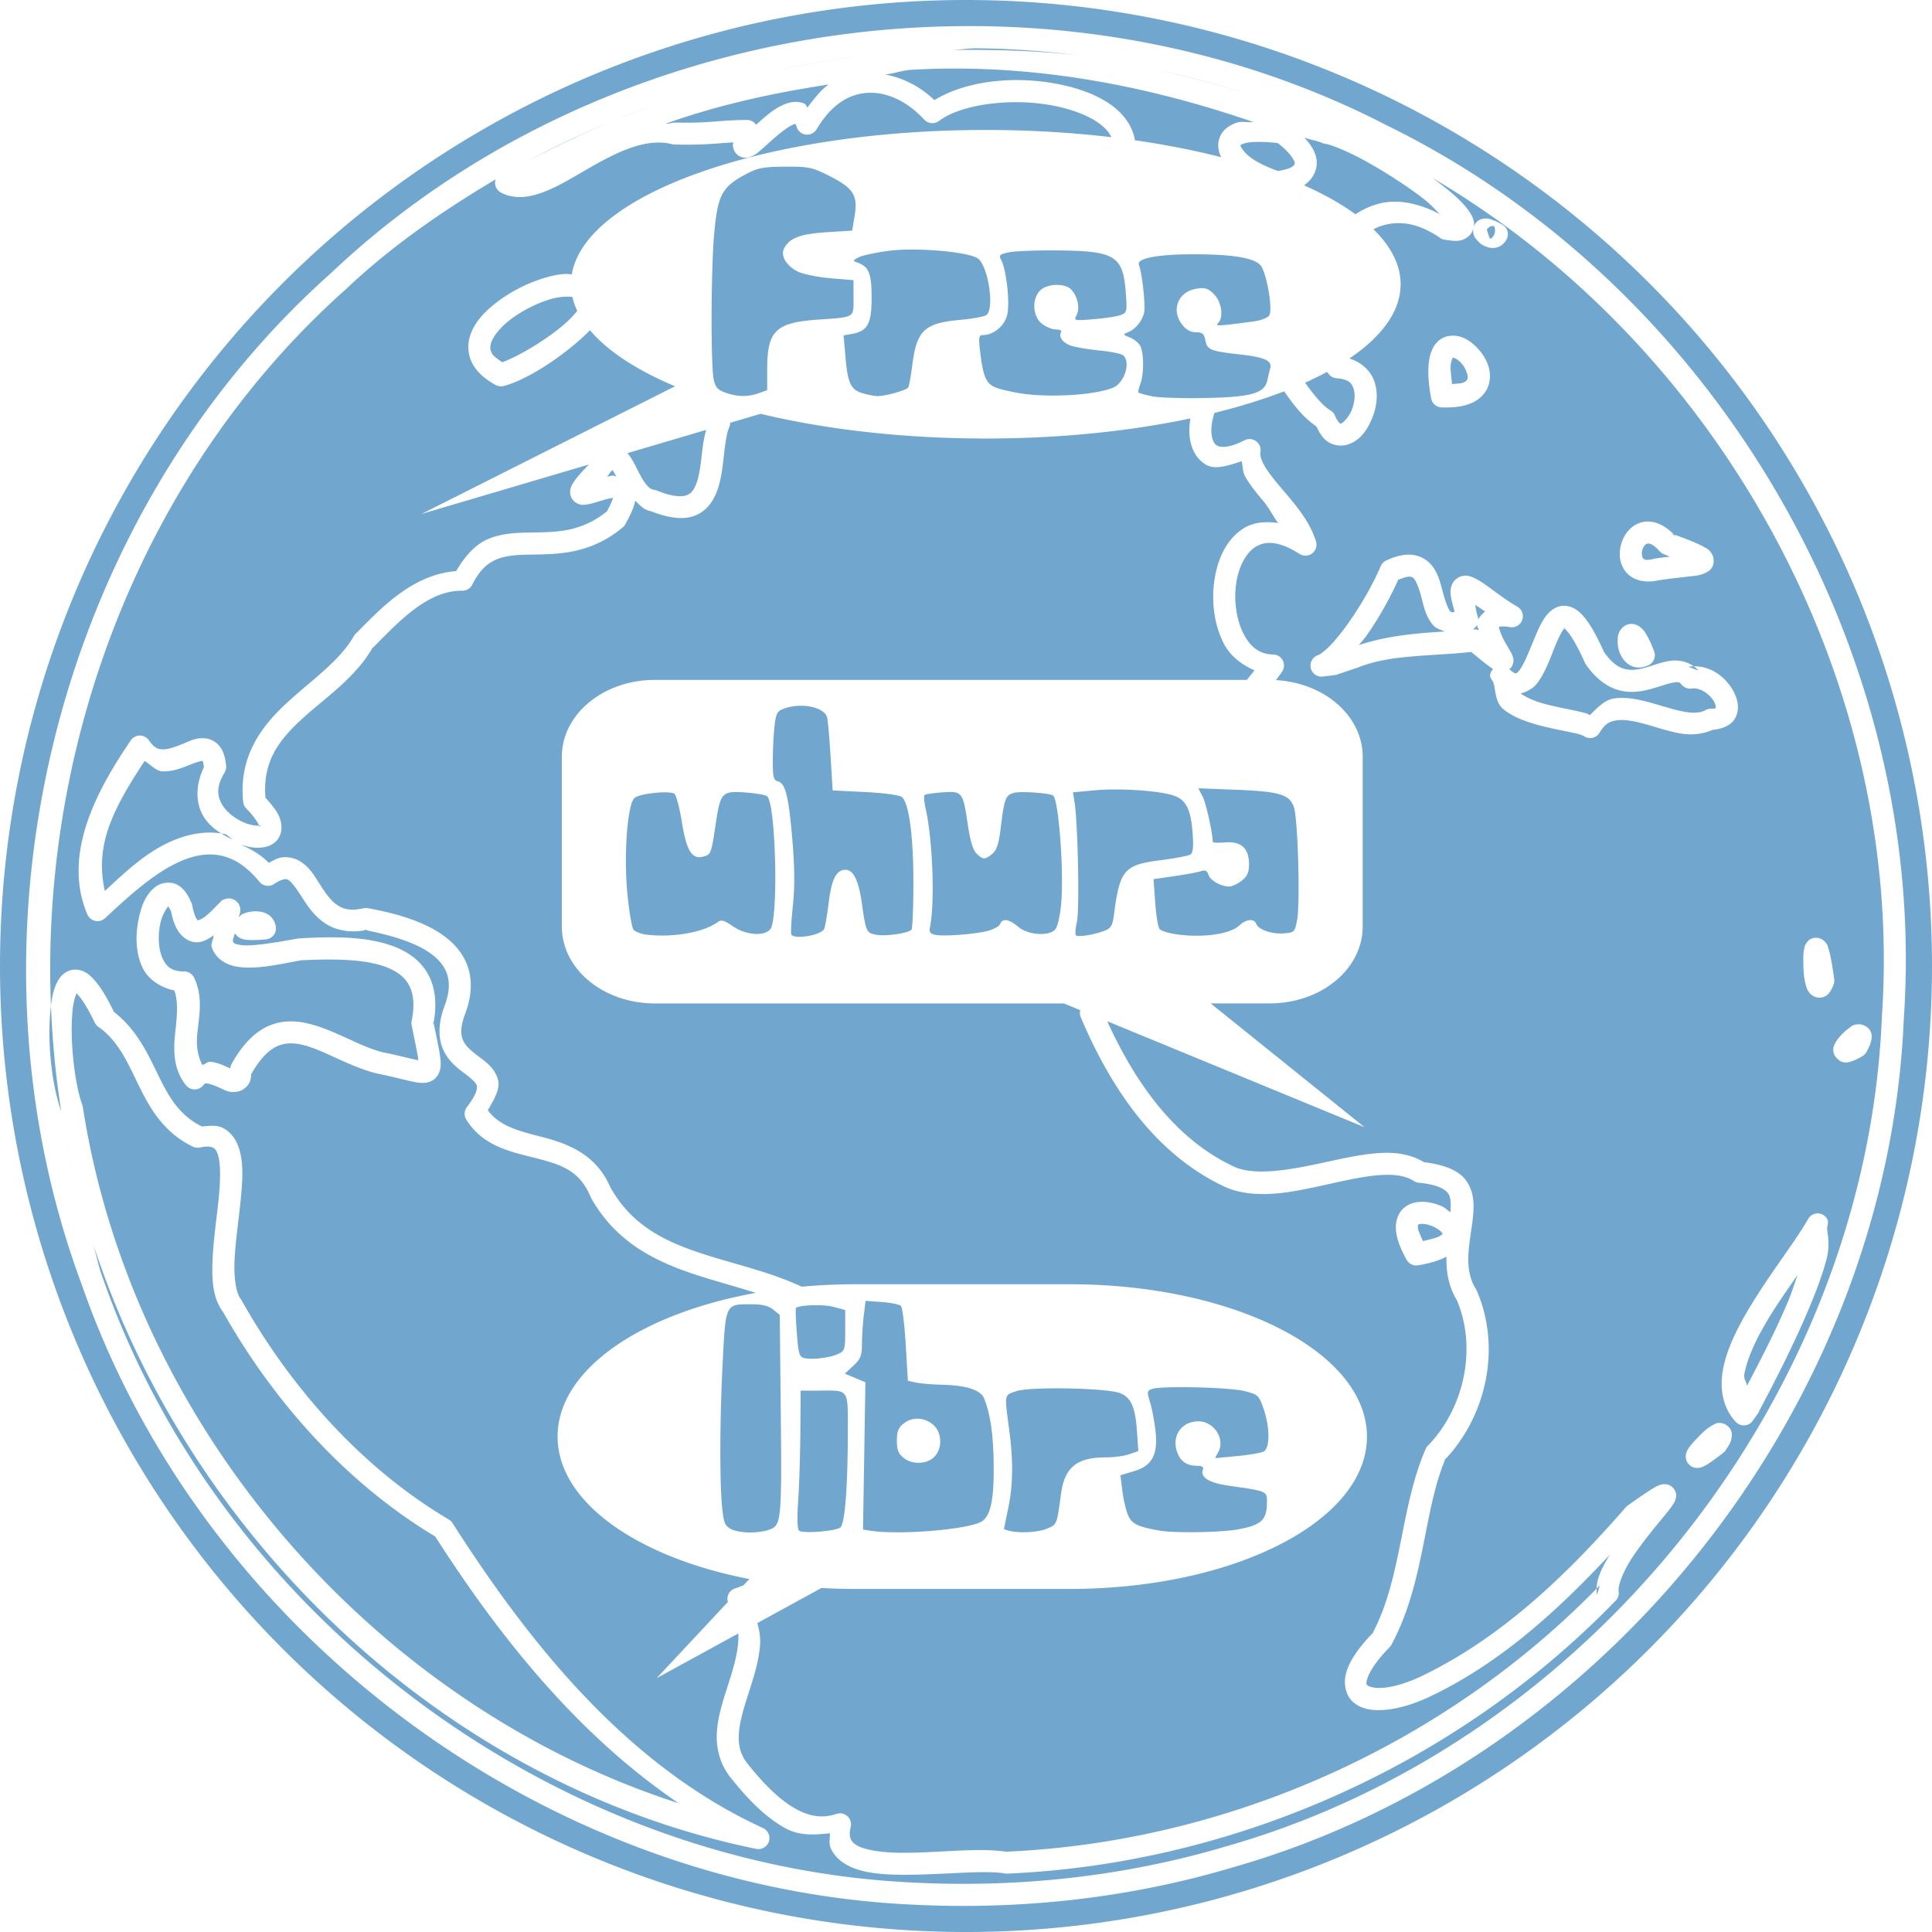 <?xml version="1.0" encoding="UTF-8"?>
<svg version="1.1" viewBox="0 0 256 256" xmlns="http://www.w3.org/2000/svg" xmlns:cc="http://creativecommons.org/ns#" xmlns:dc="http://purl.org/dc/elements/1.1/" xmlns:rdf="http://www.w3.org/1999/02/22-rdf-syntax-ns#">
<path d="m128 0a128 128 0 0 0 -128 128 128 128 0 0 0 128 128 128 128 0 0 0 128 -128 128 128 0 0 0 -128 -128zm1.499 3.457-2e-3 0.002c18.76 0.161 37.472 4.469 54.285 13.164l0.015 0.008c43.586 21.354 71.812 69.783 68.469 118.3-2.12 51.473-39.7 98.623-89.176 112.58l-0.015 8e-3c-13.693 4.047-28.051 5.584-42.276 4.848-48.753-2.268-93.901-36-109.96-82.13-17.142-46.027-3.736-101.31 33.009-134.04l0.008-0.008 0.023-0.023c22.959-21.709 54.358-32.97 85.621-32.703zm-0.03 2.946c-1.183-0.011-2.357 0.206-3.54 0.23 5.828-0.088 11.657 0.065 17.437 0.749-4.61-0.581-9.248-0.941-13.897-0.979zm-14.796 0.962c-4.881 0.528-9.685 1.465-14.465 2.579 4.785-1.108 9.581-2.038 14.465-2.579zm11.81 1.718c-1.924 0.001-3.85 0.057-5.777 0.171v0.002c-1.159 0.068-2.262 0.508-3.419 0.61 2.366 0.458 4.601 1.558 6.522 3.398 4.053-2.468 9.948-3.156 15.349-2.307 2.924 0.46 5.647 1.33 7.75 2.723 1.779 1.179 3.148 2.874 3.478 4.907 4.065 0.583 7.898 1.339 11.43 2.246-0.19-0.388-0.327-0.8-0.378-1.25-0.083-0.722 0.129-1.536 0.61-2.132 0.48-0.596 1.145-0.974 1.897-1.222 0.518-0.171 1.488 0.008 2.126-0.057-12.764-4.411-26.122-7.097-39.588-7.088zm26.717 0.142c4.551 0.973 9.037 2.203 13.441 3.696-4.403-1.502-8.879-2.749-13.441-3.696zm13.441 3.696c2.013 0.687 4.012 1.422 5.994 2.216-1.978-0.799-3.978-1.532-5.994-2.216zm-56.829-1.727c-7.377 1.128-14.576 2.683-21.597 5.194 0.535 0.05 1.021-0.246 1.564-0.108l-0.323-0.044c4.717 0.116 5.507-0.305 9.509-0.344a1.46 1.46 0 0 1 1.222 0.639c0.092-0.083 0.156-0.138 0.251-0.223 1.062-0.947 2.243-2.014 3.677-2.55 0.717-0.268 1.628-0.406 2.501-0.008 0.191 0.088 0.218 0.356 0.38 0.483 0.893-1.142 1.77-2.328 2.816-3.039zm5.334 1.098c-2.459 0.082-4.89 1.397-6.938 4.832a1.46 1.46 0 0 1 -2.651 -0.316c-0.073-0.234-0.129-0.341-0.16-0.39-0.04 0.004-0.12 0.019-0.264 0.074-0.598 0.223-1.745 1.092-2.752 1.99-0.503 0.449-0.985 0.896-1.435 1.285-0.45 0.388-0.779 0.714-1.423 0.977-0.322 0.131-0.95 0.322-1.623-0.101-0.673-0.423-0.78-1.098-0.791-1.478-0.003-0.099 0.061-0.201 0.065-0.294-2.393 0.123-3.819 0.378-7.791 0.279a1.46 1.46 0 0 1 -0.325 -0.042c-3.523-0.894-7.464 1.115-11.318 3.346-1.927 1.116-3.797 2.252-5.659 2.974-1.862 0.722-3.893 1.051-5.71 0.085a1.46 1.46 0 0 1 -0.697 -1.752c-7.046 4.196-13.816 8.86-19.822 14.543a1.46 1.46 0 0 1 -0.03 0.03c-26.609 23.689-40.485 59.64-39.071 94.961 0.019-0.149 0.03-0.312 0.049-0.456 0.16-1.055 0.384-1.974 0.819-2.78 0.218-0.403 0.495-0.792 0.92-1.106 0.425-0.314 1.034-0.511 1.608-0.467 1.148 0.088 1.914 0.805 2.666 1.739 0.726 0.902 1.47 2.178 2.29 3.863 2.998 2.322 4.457 5.487 5.819 8.289 1.426 2.934 2.801 5.396 5.838 6.889 0.987-0.099 1.979-0.21 2.773 0.194 1.05 0.534 1.728 1.52 2.083 2.548 0.709 2.057 0.527 4.514 0.259 7.16-0.268 2.646-0.693 5.458-0.796 7.852-0.103 2.394 0.217 4.303 0.819 5.099a1.46 1.46 0 0 1 0.106 0.166c6.558 11.666 16.013 22.29 27.481 29.067a1.46 1.46 0 0 1 0.481 0.473c10.53 16.476 23.388 32.261 41.134 40.401a1.46 1.46 0 0 1 -0.906 2.757c-40.958-8.37-75.102-40.783-87.932-80.399 0.498 1.539 0.754 3.142 1.321 4.662a1.46 1.46 0 0 1 0.015 0.03c15.645 44.94 59.848 77.961 107.34 80.169a1.46 1.46 0 0 1 8e-3 0c13.923 0.721 27.959-0.783 41.319-4.734a1.46 1.46 0 0 1 0.015 -8e-3c48.212-13.588 85.033-59.784 87.078-109.93a1.46 1.46 0 0 1 0 -0.044c3.061-44.426-21.368-88.695-59.564-111.16 2.24 1.652 4.054 3.132 5 4.625 0.239 0.377 0.454 0.772 0.517 1.328 0.019 0.17-1e-3 0.363-0.04 0.561 0.064-0.214 0.171-0.431 0.336-0.61 0.344-0.372 0.764-0.484 1.041-0.511 0.555-0.054 0.832 0.075 1.186 0.209 0.355 0.134 0.747 0.324 1.222 0.589a1.46 1.46 0 0 1 0.618 1.874c-0.204 0.459-0.649 0.912-1.157 1.098-0.508 0.187-0.975 0.137-1.328 0.038-0.706-0.198-1.124-0.536-1.501-0.984-0.189-0.224-0.424-0.426-0.488-1.077-0.015-0.151 8.7e-4 -0.348 0.053-0.553-0.098 0.427-0.311 0.867-0.644 1.142-1.014 0.837-1.949 0.646-3.183 0.46a1.46 1.46 0 0 1 -0.61 -0.238c-2.839-1.949-5.264-2.263-7.362-1.708-0.506 0.134-0.996 0.327-1.469 0.566 2.321 2.262 3.603 4.715 3.603 7.28 0 3.569-2.464 6.923-6.788 9.844 1.63 0.516 2.802 1.639 3.282 2.965 0.615 1.701 0.336 3.502-0.3 5.028-0.636 1.526-1.596 2.905-3.212 3.411-0.808 0.253-1.832 0.152-2.615-0.365-0.68-0.449-1.126-1.2-1.53-2.041-1.274-0.862-2.346-2.027-3.325-3.339-0.327-0.438-0.634-0.87-0.948-1.307-2.784 1.072-5.876 2.032-9.23 2.858-0.265 0.814-0.421 1.638-0.414 2.341 0.011 1.139 0.339 1.757 0.775 1.997 0.437 0.24 1.522 0.364 3.626-0.711a1.46 1.46 0 0 1 2.106 1.53c-0.071 0.446 0.066 1.029 0.525 1.832 0.458 0.803 1.205 1.747 2.06 2.765 1.71 2.037 3.87 4.351 4.777 7.269a1.46 1.46 0 0 1 -2.176 1.665c-2.886-1.834-4.613-1.7-5.861-0.918-1.248 0.782-2.214 2.604-2.537 4.819-0.323 2.215 0.011 4.721 0.899 6.528 0.888 1.807 2.109 2.861 3.993 2.894a1.46 1.46 0 0 1 1.178 2.292c-0.259 0.373-0.528 0.74-0.798 1.106 6.434 0.361 11.487 4.748 11.487 10.157v22.487c0 5.647-5.503 10.191-12.339 10.191h-7.806l20.398 16.409-34.099-14.045c3.582 7.872 8.855 15.682 17.082 19.398 3.033 1.124 7.638 0.197 12.246-0.811 2.311-0.506 4.616-0.997 6.801-1.127 2.093-0.125 4.108 0.166 5.84 1.212 2.605 0.33 4.567 1.032 5.589 2.45 1.096 1.519 1.066 3.314 0.882 4.979-0.369 3.329-1.341 6.606 0.431 9.429a1.46 1.46 0 0 1 0.108 0.201c3.272 7.621 1.211 16.588-4.188 22.308-2.91 6.868-2.701 16.349-7.132 24.571a1.46 1.46 0 0 1 -0.243 0.331c-1.708 1.739-2.605 3.155-2.902 4.021-0.297 0.866-0.177 0.904 8e-3 1.057 0.184 0.153 0.938 0.417 2.168 0.294 1.226-0.122 2.85-0.572 4.654-1.393 4e-3 0 4e-3 -8e-3 8e-3 -8e-3 4e-3 -1e-3 4e-3 1e-3 8e-3 0 10.832-5.114 19.547-13.578 27.357-22.517a1.46 1.46 0 0 1 0.253 -0.23c1.42-1.012 2.42-1.694 3.132-2.134 0.355-0.22 0.623-0.38 0.926-0.509 0.151-0.065 0.302-0.129 0.589-0.166 0.287-0.038 0.99-0.026 1.452 0.589 0.461 0.615 0.306 1.144 0.234 1.385-0.068 0.241-0.144 0.375-0.215 0.504-0.147 0.257-0.302 0.47-0.496 0.726-0.387 0.512-0.913 1.138-1.509 1.866-1.192 1.456-2.68 3.307-3.778 5.057-1.098 1.75-1.643 3.438-1.543 4.031a1.46 1.46 0 0 1 -0.388 1.256c-21.034 21.706-50.449 34.87-80.629 36.176a1.46 1.46 0 0 1 -0.353 -0.03c-2.753-0.482-8.875 0.257-13.998 0.173-2.568-0.042-4.929-0.256-6.809-1.25-0.94-0.497-1.779-1.256-2.233-2.284-0.255-0.578-0.097-1.293-0.101-1.961-1.989 0.224-4.005 0.364-5.868-0.646-2.423-1.314-4.697-3.508-7.01-6.385-1.666-1.916-2.216-4.152-2.104-6.261 0.113-2.119 0.778-4.152 1.414-6.134 0.635-1.983 1.245-3.919 1.401-5.718 0.039-0.453 0.053-0.895 0.034-1.33l-10.826 5.929 9.441-10.098a1.46 1.46 0 0 1 0.979 -1.811c0.384-0.116 0.739-0.257 1.091-0.401l0.772-0.827c-14.878-2.881-25.407-10.224-25.407-18.878 0-8.819 10.934-16.278 26.262-19.039-2.509-0.799-5.103-1.489-7.666-2.313-5.45-1.752-10.82-4.294-14.171-10.292a1.46 1.46 0 0 1 -0.072 -0.158c-1.449-3.483-3.961-4.248-7.147-5.07-3.186-0.822-7.082-1.513-9.308-5.142a1.46 1.46 0 0 1 0.086 -1.653c1.34-1.737 1.393-2.513 1.307-2.843-0.086-0.33-0.563-0.811-1.473-1.501-0.91-0.69-2.146-1.564-2.894-3.082-0.746-1.515-0.816-3.544 0.116-6.018 0.698-1.886 0.661-3.231 0.264-4.31-0.396-1.079-1.208-1.976-2.362-2.757-2.245-1.519-5.691-2.39-8.365-2.923-2.25 0.421-4.136-0.04-5.496-0.984-1.433-0.995-2.299-2.361-3.018-3.483-0.719-1.122-1.347-1.959-1.716-2.176-0.184-0.109-0.27-0.145-0.532-0.108-0.262 0.038-0.727 0.193-1.38 0.631a1.46 1.46 0 0 1 -1.938 -0.287c-1.796-2.184-3.522-3.164-5.215-3.497-1.692-0.333-3.444-8e-3 -5.251 0.775-3.612 1.566-7.236 4.992-10.005 7.548a1.46 1.46 0 0 1 -2.326 -0.496c-1.768-4.092-1.339-8.4 0.015-12.346 1.354-3.947 3.617-7.613 5.724-10.722a1.46 1.46 0 0 1 2.413 -0.008c0.728 1.057 1.205 1.181 1.866 1.192 0.661 0.011 1.572-0.3 2.537-0.69s1.94-0.98 3.339-0.724c0.699 0.128 1.428 0.637 1.824 1.292 0.397 0.655 0.571 1.397 0.661 2.305a1.46 1.46 0 0 1 -0.209 0.899c-1.155 1.901-0.965 3.127-0.316 4.244 0.649 1.117 1.998 2.063 3.232 2.499 0.617 0.218 1.199 0.303 1.558 0.289 0.057-2e-3 0.057-0.011 0.097-0.015-0.015-0.034-0.004-0.015-0.026-0.062-0.179-0.424-0.692-1.205-1.667-2.206a1.46 1.46 0 0 1 -0.41 -0.868c-0.61-5.932 2.347-9.941 5.703-13.044 3.356-3.103 7.088-5.622 8.95-8.912a1.46 1.46 0 0 1 0.243 -0.316c2.964-2.929 7.293-7.861 13.323-8.31 1.173-2.009 2.556-3.523 4.16-4.217 1.787-0.773 3.623-0.856 5.408-0.889 3.503-0.066 6.809 0.073 10.414-2.809 0.441-0.816 0.701-1.42 0.804-1.788-0.331 0.05-0.728 0.129-1.178 0.259-0.536 0.154-1.087 0.336-1.608 0.473-0.26 0.069-0.511 0.125-0.798 0.158-0.287 0.034-0.624 0.118-1.207-0.179-0.291-0.149-0.625-0.47-0.775-0.848-0.15-0.378-0.128-0.722-0.08-0.969 0.097-0.493 0.279-0.756 0.483-1.057 0.407-0.599 1.012-1.275 1.972-2.26l-22.184 6.553 33.596-16.919c-5.163-2.169-8.975-4.703-11.273-7.423-0.386 0.392-0.795 0.784-1.237 1.18-3.116 2.792-7.345 5.471-10.191 6.206a1.46 1.46 0 0 1 -1.062 -0.129c-1.322-0.721-2.31-1.56-2.93-2.565-0.621-1.006-0.814-2.178-0.633-3.238 0.363-2.121 1.907-3.787 3.727-5.178 1.819-1.392 3.999-2.493 6.056-3.132 1.009-0.313 1.987-0.554 2.919-0.595 0.319-0.015 0.631 0.008 0.939 0.046 1.814-10.68 25.67-19.132 54.849-19.132 5.806 0 11.397 0.338 16.651 0.958-0.336-0.741-0.98-1.41-1.963-2.062-1.582-1.049-3.966-1.856-6.592-2.269-5.253-0.826-11.476 0.044-14.287 2.176a1.46 1.46 0 0 1 -1.954 -0.173c-2.206-2.391-4.859-3.638-7.318-3.555zm-80.826 97.097c0.103 0.267 0.039 0.194 0.146 0.051 0.101-0.135 0.065-0.081-0.146-0.051zm14.133 13.863c0.122-0.023 0.241-0.038 0.365-0.065l-0.604 0.015c0.075 0.015 0.163 0.038 0.239 0.051zm143.05 70.107c0.03-0.066 0.051-0.136 0.08-0.201l-0.294 0.439c0.074-0.076 0.142-0.16 0.215-0.238zm-184.75-60.062c-0.534 4.162-0.003 10.13 1.361 13.967 0.019 0.046 0.03 0.102 0.046 0.148l-0.057-0.207c-3.402e-4 -2e-3 3.401e-4 -4e-3 0-8e-3 -0.724-4.603-1.163-9.247-1.349-13.901zm1.361 13.967c0.678 4.339 1.623 8.626 2.805 12.84-1.183-4.227-2.121-8.505-2.805-12.84zm97.287-130.84c0.043-0.008 0.04-0.002 2e-3 -0.019-0.038-0.019-0.034-0.03-2e-3 0.019zm-18.95-2.417c-1.793 0.642-3.559 1.339-5.313 2.062 1.759-0.715 3.528-1.408 5.313-2.062zm-5.313 2.062c-3.819 1.553-7.571 3.264-11.185 5.285 3.64-1.965 7.372-3.713 11.185-5.285zm91.694 2.153c1.038 1.135 1.766 2.335 1.63 3.692-0.107 1.069-0.773 2.038-1.674 2.641 2.641 1.173 4.926 2.46 6.813 3.835 0.949-0.621 1.986-1.102 3.107-1.399 2.458-0.65 5.263-0.078 8.088 1.387-0.802-0.79-1.391-1.486-2.78-2.508-2.155-1.587-4.756-3.249-7.096-4.538-2.34-1.288-4.563-2.177-5.3-2.271a1.46 1.46 0 0 1 -0.41 -0.114c-0.76-0.338-1.611-0.406-2.377-0.726zm-6.281 0.585c-0.758 0.011-1.341 0.082-1.691 0.197-0.363 0.12-0.484 0.237-0.509 0.266 0.019 0.117 0.352 0.812 1.264 1.522 0.851 0.663 2.186 1.329 3.742 1.868 0.812-0.132 1.497-0.328 1.803-0.532 0.357-0.237 0.388-0.341 0.403-0.502 0.03-0.296-0.665-1.459-2.263-2.672-1.056-0.116-1.99-0.161-2.748-0.148zm-62.458 3.276c-2.783 0.011-3.643 0.158-5.019 0.872-3.416 1.772-3.968 2.776-4.445 8.075-0.423 4.705-0.461 17.439-0.057 19.271 0.228 1.036 0.539 1.378 1.564 1.731 1.634 0.563 2.901 0.586 4.359 0.078l1.161-0.405v-2.744c0-5.127 1.095-6.207 6.695-6.606 5.015-0.357 4.745-0.194 4.745-2.896v-2.337l-3.044-0.252c-1.675-0.139-3.624-0.537-4.333-0.884-1.534-0.75-2.334-2.12-1.811-3.098 0.727-1.359 2.154-1.898 5.621-2.117l3.383-0.213 0.321-1.889c0.467-2.754-0.122-3.719-3.24-5.306-2.363-1.203-2.778-1.292-5.901-1.281zm93.693 7.864c-0.072 6.8e-4 -0.163 0.015-0.276 0.055-0.246 0.09-0.457 0.342-0.503 0.445l0.395 1.186c0.125-0.062 0.219-0.038 0.344-0.173 0.299-0.323 0.378-0.793 0.351-1.041-0.045-0.44-0.129-0.436-0.159-0.452-0.038-0.008-0.083-0.019-0.155-0.019zm-76.917 3.122c-1.172 2.64e-4 -2.277 0.055-3.175 0.175-1.707 0.228-3.474 0.614-3.928 0.857-0.805 0.431-0.806 0.449-0.088 0.715 1.462 0.541 1.808 1.422 1.813 4.61 8e-3 3.452-0.509 4.423-2.548 4.806l-1.159 0.217 0.247 2.873c0.297 3.461 0.711 4.331 2.275 4.783 0.655 0.189 1.492 0.36 1.859 0.378 1.014 0.051 3.929-0.75 4.173-1.146 0.119-0.192 0.361-1.5 0.538-2.906 0.587-4.677 1.586-5.616 6.431-6.054 1.624-0.147 3.159-0.439 3.413-0.646 1.095-0.896 0.195-6.603-1.184-7.506-1.019-0.668-5.149-1.156-8.665-1.155zm19.167 0.112c-2.74-0.023-5.605 0.093-6.368 0.255-1.199 0.254-1.339 0.385-1.026 0.971 0.745 1.393 1.223 5.981 0.777 7.47-0.422 1.408-1.827 2.52-3.185 2.52-0.531 0-0.581 0.288-0.367 2.121 0.416 3.564 0.819 4.423 2.313 4.916 0.729 0.241 2.173 0.561 3.208 0.713 3.869 0.567 9.687 0.199 12.075-0.766 1.546-0.625 2.422-3.443 1.34-4.31-0.254-0.203-1.625-0.483-3.046-0.621-1.421-0.138-3.108-0.415-3.749-0.616-1.16-0.363-1.792-1.198-1.395-1.839 0.114-0.184-0.196-0.336-0.688-0.336-0.492 0-1.331-0.343-1.866-0.764-1.24-0.976-1.364-3.273-0.236-4.401 0.948-0.948 3.339-1.002 4.158-0.093 0.828 0.919 1.141 2.48 0.671 3.358-0.392 0.732-0.333 0.745 2.275 0.534 1.472-0.119 3.072-0.362 3.555-0.542 0.834-0.308 0.871-0.451 0.701-2.826-0.361-5.053-1.361-5.68-9.146-5.743zm18.196 0.513c-4.86 0-7.651 0.532-7.32 1.395 0.433 1.129 0.901 5.479 0.684 6.364-0.276 1.124-1.17 2.199-2.149 2.581-0.689 0.268-0.672 0.313 0.255 0.676 0.546 0.214 1.168 0.719 1.383 1.121 0.499 0.932 0.507 3.752 0.015 5.049-0.209 0.549-0.315 1.063-0.236 1.142 0.079 0.079 0.873 0.297 1.764 0.485 0.891 0.187 4.027 0.292 6.97 0.234 6.2-0.122 7.94-0.608 8.323-2.324 0.128-0.572 0.305-1.306 0.391-1.632 0.263-0.984-0.731-1.442-3.92-1.805-4.051-0.462-4.418-0.609-4.671-1.874-0.176-0.883-0.403-1.077-1.25-1.077-0.678 0-1.298-0.336-1.8-0.973-1.549-1.97-0.594-4.406 1.883-4.802 1.13-0.181 1.516-0.06 2.307 0.732 1.015 1.015 1.302 3.067 0.536 3.833-0.421 0.421-0.059 0.404 4.618-0.213 1.015-0.134 1.963-0.49 2.166-0.813 0.495-0.785-0.347-5.661-1.144-6.621-0.83-0.999-3.676-1.476-8.804-1.476zm-83.236 5.615c-0.588 0.019-1.371 0.116-2.22 0.38-1.697 0.527-3.647 1.509-5.15 2.659-1.503 1.149-2.472 2.48-2.622 3.36-0.076 0.44-0.034 0.769 0.237 1.207 0.191 0.309 0.764 0.704 1.3 1.085 1.853-0.637 5.848-2.9 8.454-5.235 0.604-0.541 1.098-1.083 1.496-1.568-0.291-0.61-0.507-1.226-0.648-1.847-0.176-0.03-0.439-0.054-0.848-0.04zm117.29 5.176c0.185-0.015 0.368-0.011 0.547 0.004 0.238 0.023 0.47 0.068 0.682 0.135 0.85 0.266 1.552 0.778 2.155 1.401 1.206 1.246 2.175 3.053 1.571 5.005-0.302 0.976-1.094 1.847-2.161 2.336-1.067 0.488-2.384 0.681-4.065 0.618a1.46 1.46 0 0 1 -1.38 -1.193c-0.365-1.978-0.457-3.507-0.31-4.747 0.147-1.24 0.54-2.279 1.372-2.953 0.468-0.379 1.032-0.563 1.587-0.604zm0.247 2.887c-8e-3 0.008-0.218 0.238-0.31 1.015-0.061 0.518 0.082 1.581 0.179 2.514 0.502-0.068 1.215-0.079 1.465-0.194 0.468-0.214 0.534-0.358 0.589-0.538 0.111-0.359-0.209-1.416-0.884-2.113-0.338-0.348-0.723-0.58-0.933-0.646-0.085-0.026-0.097-0.034-0.106-0.038zm-16.694 1.908c-0.916 0.492-1.884 0.97-2.909 1.429 0.169 0.235 0.342 0.482 0.511 0.709 1.026 1.374 2.082 2.526 2.822 2.946a1.46 1.46 0 0 1 0.625 0.703c0.288 0.686 0.577 0.972 0.682 1.041 0.104 0.07 0.026 0.048 0.129 0.015 0.209-0.065 0.977-0.747 1.393-1.746 0.416-0.999 0.515-2.184 0.251-2.915-0.265-0.731-0.665-1.221-2.233-1.336a1.46 1.46 0 0 1 -0.977 -0.481c-0.106-0.118-0.195-0.244-0.294-0.365zm-75.048 5.549-4.04 1.193a1.46 1.46 0 0 1 -0.127 0.597c-0.291 0.652-0.503 1.946-0.667 3.39-0.164 1.444-0.308 3.049-0.768 4.546-0.46 1.497-1.338 3.023-2.989 3.721-1.585 0.67-3.582 0.392-5.997-0.553-0.923-0.156-1.428-0.81-2.026-1.372-0.198 0.907-0.613 1.88-1.349 3.16a1.46 1.46 0 0 1 -0.338 0.395c-4.444 3.688-8.993 3.52-12.417 3.584-1.712 0.034-3.145 0.142-4.31 0.646-1.165 0.504-2.187 1.365-3.189 3.339a1.46 1.46 0 0 1 -1.323 0.798c-4.736-0.06-8.644 4.379-11.94 7.653-2.356 4.029-6.338 6.605-9.399 9.435-3.042 2.812-5.121 5.625-4.739 10.334 0.782 0.88 1.488 1.72 1.817 2.501 0.409 0.971 0.462 2.148-0.179 3.001-0.641 0.853-1.603 1.096-2.465 1.129-0.799 0.034-1.619-0.143-2.45-0.416 1.272 0.593 2.537 1.211 3.713 2.419 0.567-0.288 1.137-0.635 1.703-0.711 0.869-0.116 1.731 0.087 2.398 0.481 1.334 0.787 1.992 2.022 2.695 3.118 0.703 1.097 1.396 2.093 2.22 2.664 0.823 0.571 1.761 0.874 3.555 0.467a1.46 1.46 0 0 1 0.602 -8e-3c2.794 0.545 6.681 1.388 9.682 3.419 1.501 1.015 2.802 2.375 3.462 4.173 0.66 1.798 0.62 3.953-0.259 6.326a1.46 1.46 0 0 1 -0.008 8e-3c-0.754 1.995-0.597 2.983-0.237 3.713 0.36 0.73 1.113 1.338 2.039 2.041 0.926 0.702 2.127 1.52 2.535 3.096 0.305 1.177-0.536 2.582-1.357 4 1.555 2.113 4.055 2.734 7.183 3.54 3.291 0.849 7.138 2.222 9.046 6.651 2.885 5.148 7.3 7.246 12.508 8.92 4.087 1.314 8.604 2.294 12.863 4.268 2.287-0.21 4.64-0.325 7.048-0.325h28.436c21.831 0 39.405 9.004 39.405 20.187 0 11.183-17.574 20.185-39.405 20.185h-28.436c-1.504-4e-5 -2.984-0.046-4.443-0.129l-8.496 4.652c0.283 1.001 0.444 1.995 0.361 2.961-0.195 2.254-0.896 4.378-1.53 6.357-0.634 1.978-1.195 3.819-1.279 5.401-0.084 1.582 0.211 2.857 1.395 4.209a1.46 1.46 0 0 1 0.042 0.051c2.183 2.719 4.257 4.637 6.155 5.667 1.898 1.029 3.536 1.239 5.351 0.638a1.46 1.46 0 0 1 1.881 1.724c-0.198 0.821-0.13 1.301 0.015 1.63 0.146 0.33 0.403 0.606 0.927 0.884 1.049 0.555 3.105 0.873 5.494 0.912 4.673 0.076 10.36-0.729 14.178-0.129l-8e-3 -0.015c29.207-1.264 57.755-13.965 78.223-34.852 0.038-1.554 0.876-3.022 1.752-4.492-6.918 7.391-14.507 14.396-24.003 18.876a1.46 1.46 0 0 1 -0.015 8e-3c-2.041 0.931-3.931 1.489-5.595 1.653-1.663 0.165-3.176-3e-3 -4.325-0.956-1.149-0.953-1.43-2.696-0.897-4.251 0.515-1.503 1.629-3.096 3.405-4.935 3.904-7.368 3.661-16.673 7.031-24.406a1.46 1.46 0 0 1 0.294 -0.437c4.712-4.833 6.594-12.773 3.844-19.277-1.164-1.918-1.418-3.898-1.382-5.762-0.974 0.482-2.119 0.868-3.764 1.135a1.46 1.46 0 0 1 -1.507 -0.724c-0.844-1.509-1.308-2.75-1.416-3.886-0.108-1.136 0.242-2.271 1.013-2.959 0.77-0.688 1.731-0.866 2.6-0.84 0.868 0.026 1.711 0.253 2.493 0.602 0.419 0.187 0.742 0.518 1.114 0.783 0.065-1.08 0.052-2.004-0.294-2.486-0.412-0.572-1.392-1.189-3.901-1.429a1.46 1.46 0 0 1 -0.659 -0.23c-1.009-0.664-2.467-0.907-4.325-0.796-1.858 0.111-4.051 0.567-6.349 1.07-4.596 1.005-9.623 2.312-13.933 0.69a1.46 1.46 0 0 1 -0.086 -0.038c-9.872-4.434-15.718-13.861-19.442-22.623a1.46 1.46 0 0 1 -0.068 -0.941l-2.164-0.891h-54.188c-6.836 0-12.339-4.545-12.339-10.191v-22.486c0-5.647 5.503-10.193 12.339-10.193h78.422c0.339-0.424 0.693-0.844 1.017-1.271-1.782-0.766-3.301-1.98-4.145-3.698-1.214-2.471-1.568-5.464-1.163-8.24 0.405-2.776 1.575-5.435 3.871-6.873 1.268-0.795 2.851-0.961 4.568-0.703-0.729-0.991-1.162-1.966-1.99-2.951-0.877-1.045-1.728-2.082-2.364-3.196-0.347-0.606-0.314-1.353-0.473-2.041-1.705 0.542-3.442 1.164-4.654 0.496-1.657-0.913-2.269-2.77-2.284-4.525-4e-3 -0.543 0.055-1.094 0.146-1.646-8.005 1.692-17.256 2.664-27.123 2.664-10.582 0-20.94-1.138-29.827-3.274zm92.259 117.46c0.026 0.04 0.043 0.081 0.068 0.122l-0.099-0.201c0.011 0.026 0.019 0.053 0.03 0.08zm-11.17 44.12c-0.026 0.048-0.046 0.097-0.072 0.144l0.243-0.331c-0.063 0.064-0.11 0.122-0.171 0.186zm29.677-5.901c0 0.269 3e-3 0.54 0.049 0.815l0.388-1.256c-0.144 0.149-0.291 0.293-0.437 0.441zm-162.25-124.58c0.038-0.062 0.075-0.12 0.11-0.183l-0.243 0.316c0.042-0.042 0.09-0.091 0.133-0.133zm44.26-28.965-10.433 3.082c0.368 0.413 0.62 0.843 0.859 1.287 0.484 0.897 0.914 1.855 1.387 2.535 0.473 0.68 0.852 0.983 1.307 1.041a1.46 1.46 0 0 1 0.365 0.095c2.182 0.896 3.398 0.845 4.008 0.587 0.61-0.258 1.005-0.815 1.336-1.895 0.331-1.079 0.495-2.538 0.661-4.008 0.106-0.934 0.271-1.842 0.509-2.725zm-12.424 5.317c-0.167 0.171-0.397 0.46-0.682 0.884 0.241-0.048 0.46-0.124 0.711-0.15 0.141-0.015 0.323 0.118 0.475 0.114-0.06-0.119-0.166-0.305-0.223-0.41-0.117-0.216-0.19-0.302-0.281-0.437zm137.02 6.83c1.217-0.067 2.499 0.55 3.639 1.708 1.852 0.667 3.099 1.163 3.918 1.625 0.437 0.246 0.836 0.375 1.199 1.121 0.181 0.373 0.219 1.045 0 1.494-0.234 0.448-0.54 0.637-0.77 0.762-0.919 0.501-1.607 0.471-2.672 0.602-1.056 0.13-2.336 0.26-3.69 0.464-1.807 0.432-3.49-0.008-4.374-1.133-0.906-1.151-0.937-2.588-0.553-3.806 0.384-1.218 1.285-2.413 2.757-2.757 0.185-0.043 0.37-0.07 0.559-0.08zm1.612 7.776c0.045-0.011 0.087-0.015 0.129-0.026l-0.159 0.03c0-0.002 0-0.002 0.038-0.004zm2.028-6.068c-0.121-0.044-0.189-0.074-0.321-0.12l0.596 0.403c-0.091-0.101-0.185-0.189-0.28-0.283zm-3.339 1.203c-0.087-0.008-0.151 4.54e-4 -0.197 0.011v0.002c-0.185 0.044-0.488 0.311-0.639 0.79-0.151 0.479-0.049 0.974 0.072 1.127 0.121 0.153 0.299 0.39 1.465 0.086a1.46 1.46 0 0 1 0.151 -0.03c0.747-0.113 1.297-0.172 1.953-0.251-0.348-0.13-0.363-0.164-0.77-0.31a1.46 1.46 0 0 1 -0.595 -0.403c-0.726-0.812-1.18-0.999-1.44-1.024zm-31.715 1.471c0.946 0.011 1.844 0.368 2.47 0.92 1.253 1.103 1.572 2.596 1.912 3.858 0.339 1.262 0.709 2.354 0.984 2.672 0.138 0.157 0.164 0.172 0.359 0.194 0.039 0.004 0.212-0.062 0.272-0.065-0.264-1.028-0.623-2.128-0.53-2.909 0.038-0.296 0.104-0.619 0.308-0.956 0.203-0.337 0.585-0.663 0.984-0.804 0.799-0.28 1.353-0.034 1.796 0.166 0.886 0.396 1.681 1.021 2.643 1.724 0.962 0.702 2.027 1.475 3.117 2.104a1.46 1.46 0 0 1 -0.969 2.702c-0.895-0.154-1.304-0.079-1.501-0.038 0.053 0.216 0.302 1.103 0.791 1.961 0.272 0.475 0.543 0.915 0.76 1.307 0.11 0.197 0.204 0.353 0.302 0.654 0.049 0.15 0.136 0.327 0.072 0.768-0.038 0.221-0.129 0.537-0.374 0.806-0.049 0.054-0.117 0.048-0.174 0.093 0.562 0.528 0.854 0.591 0.876 0.589 0.038-0.002 0.189-0.04 0.511-0.46 0.643-0.84 1.377-2.797 2.119-4.561 0.37-0.882 0.748-1.722 1.277-2.457 0.529-0.735 1.385-1.526 2.571-1.486 1.186 0.04 2.065 0.797 2.852 1.824 0.745 0.972 1.503 2.402 2.357 4.287v0c1.053 1.502 1.946 2.047 2.77 2.263 0.825 0.217 1.706 0.096 2.708-0.181 1.003-0.276 2.057-0.713 3.253-0.897 0.978-0.15 2.199 0.019 3.168 0.722 2.401-0.054 4.35 1.571 5.286 3.358 0.515 0.982 0.809 2.152 0.302 3.318-0.469 1.08-1.732 1.623-3.059 1.731-1.435 0.638-2.97 0.731-4.411 0.466-1.587-0.293-3.143-0.832-4.582-1.228-1.438-0.396-2.742-0.625-3.7-0.496-0.958 0.129-1.612 0.451-2.313 1.638a1.46 1.46 0 0 1 -2.261 0.316c0.246 0.237 0.042 0.04-0.317-0.065-0.359-0.105-0.886-0.224-1.501-0.351-1.23-0.255-2.811-0.55-4.367-0.998-1.556-0.447-3.101-1.02-4.336-2.033-0.865-0.709-1-2.002-1.201-3.204-0.038-0.034-0.079-0.015-0.113-0.049l0.087-0.03c-0.072-0.488-0.593-0.77-0.488-1.292a1.46 1.46 0 0 1 0.382 -0.734c-0.208-0.13-0.413-0.268-0.677-0.466-0.507-0.38-1.325-1.044-2.233-1.788-4.99 0.575-10.589 0.303-14.918 2.031a1.46 1.46 0 0 1 -0.08 0.03l-2.778 0.941a1.46 1.46 0 0 1 -0.289 0.065l-1.571 0.194a1.46 1.46 0 0 1 -0.612 -2.845c0.098-0.03 0.799-0.466 1.537-1.228 0.738-0.761 1.587-1.81 2.429-2.995 1.684-2.369 3.353-5.289 4.302-7.556a1.46 1.46 0 0 1 0.739 -0.762c1.119-0.512 2.106-0.779 3.052-0.768zm37.693 14.8c-0.238 0.004-0.48 0.023-0.726 0.061l1.336 0.488c-0.185-0.215-0.393-0.392-0.61-0.549zm-37.729-11.885c-0.269-0.004-0.834 0.174-1.437 0.403-1.079 2.412-2.576 5.118-4.238 7.455-0.328 0.462-0.654 0.79-0.985 1.214 3.821-1.268 7.744-1.586 11.406-1.803-0.576-0.217-1.192-0.413-1.551-0.827-1.033-1.191-1.269-2.608-1.594-3.82-0.326-1.212-0.729-2.166-1.028-2.429-0.149-0.131-0.236-0.19-0.574-0.194zm8.762 3.736c0.104 0.551 0.054 0.63 0.338 1.572a1.46 1.46 0 0 1 0.057 0.424c0.149-0.451 0.533-0.766 0.92-1.114-0.17-0.124-0.406-0.262-0.568-0.38-0.342-0.249-0.454-0.298-0.747-0.502zm20.77 2.533c0.348 0.015 0.653 0.137 0.87 0.268 0.581 0.35 0.823 0.757 1.127 1.285 0.302 0.528 0.609 1.193 0.941 2.083a1.46 1.46 0 0 1 -0.718 1.817c-0.599 0.299-1.323 0.414-1.967 0.23-0.644-0.184-1.114-0.605-1.416-1.026-0.604-0.842-0.759-1.718-0.726-2.558 0-0.42 0.038-0.846 0.439-1.401 0.208-0.277 0.601-0.59 1.091-0.675 0.121-0.023 0.242-0.03 0.359-0.023zm-20.52 0.108a1.46 1.46 0 0 1 -0.589 0.618c0.011-0.001 0.026 0.001 0.038 0a1.46 1.46 0 0 1 0.77 0.108c-0.045-0.266-0.228-0.433-0.217-0.726zm11.622 0.401c0-0.023-0.038 0.004-0.117 0.002-0.091-0.004-0.068-0.008 0.049 0.082 0-0.019 0.064-0.077 0.068-0.084zm-0.068 0.084c-0.038 0.039-0.064 0.061-0.155 0.192-0.268 0.376-0.612 1.075-0.954 1.889-0.685 1.627-1.328 3.668-2.501 5.199-0.492 0.644-1.288 1.107-2.183 1.343 0.713 0.473 1.653 0.938 2.837 1.279 1.377 0.396 2.879 0.682 4.152 0.946 0.636 0.132 1.217 0.26 1.731 0.41 0.159 0.046 0.317 0.183 0.465 0.23 0.988-0.995 1.996-2.048 3.212-2.212 1.677-0.227 3.311 0.145 4.868 0.574 1.558 0.429 3.056 0.936 4.331 1.171 1.274 0.235 2.229 0.186 2.909-0.194a1.46 1.46 0 0 1 0.69 -0.186c0.778-0.011 0.682-0.123 0.675-0.108 0 0.015 0.038-0.313-0.215-0.796-0.507-0.967-1.865-1.952-2.959-1.775a1.46 1.46 0 0 1 -1.336 -0.488c-0.355-0.413-0.451-0.399-1.129-0.294-0.678 0.104-1.712 0.501-2.923 0.834-1.21 0.334-2.671 0.596-4.23 0.186-1.56-0.409-3.087-1.501-4.424-3.411a1.46 1.46 0 0 1 -0.136 -0.245c-0.864-1.943-1.603-3.225-2.147-3.936-0.268-0.35-0.466-0.522-0.578-0.608zm-100.82 10.254c-0.223-0.011-0.45-0.011-0.678 0.002-0.61 0.03-1.23 0.141-1.805 0.342-0.995 0.347-1.135 0.589-1.342 2.305-0.127 1.055-0.232 3.103-0.234 4.551-3e-3 2.288 0.089 2.657 0.705 2.818 0.984 0.257 1.427 2.118 1.912 8.04 0.285 3.484 0.297 6.061 0.038 8.487-0.205 1.917-0.297 3.61-0.203 3.763 0.435 0.706 4.047 0.066 4.369-0.773 0.126-0.328 0.397-1.926 0.6-3.552 0.383-3.051 1.009-4.255 2.218-4.255 1.043 0 1.742 1.431 2.164 4.439 0.532 3.785 0.605 3.943 1.952 4.177 1.233 0.215 4.159-0.208 4.616-0.667 0.144-0.145 0.261-2.949 0.26-6.229-1e-3 -6.238-0.587-10.578-1.534-11.364-0.308-0.256-2.353-0.533-4.85-0.657l-4.317-0.217-0.268-4.428c-0.148-2.436-0.355-4.786-0.46-5.222-0.216-0.9-1.58-1.489-3.143-1.56zm-79.629 7.269c-0.058 0.026-0.686 0.147-1.602 0.517-0.985 0.398-2.215 0.927-3.677 0.905-0.825-0.015-1.573-0.869-2.385-1.385-1.835 2.786-3.734 5.814-4.812 8.956-0.971 2.829-1.079 5.596-0.46 8.274 2.525-2.325 5.305-5.066 8.863-6.609 2.051-0.891 4.28-1.362 6.556-1.015-0.934-0.583-1.796-1.31-2.398-2.345-1.006-1.73-1.023-4.085 0.108-6.45-0.063-0.458-0.145-0.747-0.194-0.848zm2.484 9.642c0.564 0.352 1.146 0.662 1.731 0.922-0.458-0.164-0.858-0.77-1.321-0.861-0.137-0.026-0.274-0.04-0.41-0.061zm129.47-5.984 0.574 1.108c0.443 0.856 1.322 4.796 1.34 6.005 2e-3 0.103 0.734 0.13 1.629 0.059 2.122-0.169 3.172 0.778 3.172 2.864 0 1.126-0.217 1.619-0.973 2.214-0.535 0.421-1.275 0.766-1.644 0.766-1.106 0-2.521-0.802-2.763-1.566-0.171-0.54-0.423-0.652-1.022-0.456-0.437 0.142-2.02 0.437-3.519 0.654l-2.727 0.393 0.223 3.132c0.121 1.722 0.39 3.298 0.597 3.504 0.207 0.207 1.083 0.492 1.95 0.633 3.466 0.564 7.323 0.061 8.578-1.117 0.924-0.869 1.975-0.974 2.261-0.228 0.3 0.781 2.086 1.39 3.688 1.258 1.37-0.113 1.435-0.18 1.727-1.779 0.43-2.35 0.096-13.588-0.447-15.011-0.624-1.636-1.923-2.012-7.717-2.239zm-11.031 0.158c-0.979 9.1e-4 -1.917 0.038-2.731 0.114l-2.847 0.266 0.215 1.349c0.44 2.769 0.664 14.29 0.308 15.814-0.199 0.853-0.26 1.653-0.135 1.779 0.275 0.275 2.444-0.074 3.82-0.614 0.828-0.325 1.037-0.685 1.222-2.107 0.773-5.954 1.331-6.609 6.176-7.229 1.9-0.243 3.674-0.578 3.941-0.743 0.355-0.219 0.44-0.969 0.311-2.763-0.233-3.256-0.871-4.519-2.558-5.072-1.478-0.484-4.787-0.797-7.723-0.794zm-22.002 0.334c-0.255 8e-3 -0.545 0.026-0.874 0.049-1.194 0.086-2.263 0.248-2.375 0.361-0.113 0.113-0.04 0.941 0.161 1.839 0.933 4.163 1.228 12.434 0.561 15.691-0.124 0.605 0.041 0.849 0.665 0.984 1.123 0.244 5.301-0.072 7.031-0.532 0.772-0.205 1.495-0.615 1.608-0.908 0.303-0.791 1.173-0.65 2.408 0.39 1.278 1.075 3.95 1.281 4.857 0.375 0.329-0.329 0.653-1.684 0.813-3.392 0.387-4.125-0.301-13.626-1.039-14.365-0.334-0.334-4.224-0.623-5.178-0.384-1.129 0.283-1.314 0.754-1.765 4.473-0.274 2.257-0.541 3.112-1.127 3.605-0.969 0.815-1.261 0.81-2.113-0.042-0.459-0.459-0.839-1.717-1.14-3.776-0.562-3.843-0.702-4.414-2.491-4.369zm-27.997 0.011c-2.171-0.058-2.372 0.558-2.944 4.388-0.564 3.777-0.613 3.901-1.638 4.169-1.482 0.387-2.21-0.786-2.811-4.527-0.309-1.924-0.759-3.634-1-3.801-0.667-0.462-4.708-0.03-5.306 0.57-0.921 0.921-1.41 7.473-0.935 12.523 0.229 2.432 0.604 4.645 0.832 4.92 0.228 0.275 1.024 0.571 1.769 0.658 3.471 0.401 7.508-0.313 9.353-1.655 0.507-0.369 0.867-0.274 2.049 0.545 1.689 1.17 4.135 1.36 4.947 0.384 1.093-1.315 0.744-16.46-0.407-17.61-0.179-0.179-1.462-0.408-2.852-0.507-0.398-0.03-0.748-0.049-1.058-0.057zm-75.287 12.006c0.383 0.023 0.763 0.121 1.093 0.316 0.879 0.518 1.397 1.356 1.847 2.465a1.46 1.46 0 0 1 0.078 0.287c0.16 0.866 0.378 1.415 0.54 1.688 0.161 0.274 0.208 0.251 0.186 0.243-0.044-0.015 0.353-0.045 0.948-0.494 0.595-0.449 1.215-1.113 1.68-1.589 0.116-0.119 0.226-0.224 0.351-0.336 0.126-0.113 0.097-0.272 0.777-0.447 0.085-0.023 0.19-0.046 0.316-0.049 0.126-4e-3 0.434 0.048 0.437 0.049 0.003 7.6e-4 0.493 0.228 0.496 0.23 0.003 2e-3 0.365 0.379 0.367 0.382 0.002 3e-3 0.142 0.255 0.179 0.365 0.038 0.11 0.054 0.209 0.065 0.289 0.023 0.16 0.015 0.269 0.008 0.359-0.034 0.359-0.102 0.48-0.173 0.675a1.46 1.46 0 0 1 -0.042 0.108c-0.008 0.019-2.65e-4 0.015-0.008 0.03 0.158-0.096 0.333-0.331 0.481-0.395 0.644-0.283 1.348-0.442 2.191-0.359 0.422 0.041 0.902 0.146 1.372 0.488 0.47 0.343 0.849 0.99 0.905 1.617a1.46 1.46 0 0 1 -1.315 1.587c-0.825 0.082-1.467 0.104-1.99 0.093-0.523-0.011-0.892-0.019-1.401-0.238-0.218-0.094-0.511-0.322-0.753-0.682-0.023 0.255-0.275 0.907-0.245 1.013 0.092 0.331 0.144 0.395 0.868 0.538 1.448 0.285 4.707-0.291 7.751-0.832a1.46 1.46 0 0 1 0.179 -0.023c3.911-0.208 8.601-0.367 12.375 1.013 1.887 0.69 3.593 1.831 4.625 3.62 0.993 1.72 1.277 3.932 0.8 6.566 0.388 1.917 0.704 3.319 0.851 4.388 0.076 0.561 0.124 1.043 0.051 1.573-0.073 0.53-0.373 1.222-0.956 1.608-0.583 0.385-1.159 0.404-1.644 0.375-0.485-0.03-0.95-0.129-1.494-0.251-1.088-0.245-2.474-0.62-4.346-0.992a1.46 1.46 0 0 1 -0.086 -0.015c-3.728-0.983-7.015-3.117-9.675-3.755-1.329-0.319-2.411-0.308-3.478 0.186-1.046 0.485-2.192 1.57-3.383 3.662-0.048 0.376-0.056 0.76-0.23 1.114-0.267 0.543-0.876 1.055-1.473 1.193-1.194 0.277-1.854-0.211-2.491-0.488-0.637-0.278-1.222-0.508-1.566-0.547-0.344-0.039-0.343-0.089-0.625 0.245a1.46 1.46 0 0 1 -2.256 -0.023c-1.846-2.282-1.655-5.032-1.401-7.333 0.235-2.125 0.344-3.867-0.15-5.22-1.966-0.453-3.551-1.558-4.259-3.124-0.868-1.922-0.89-4.109-0.532-6.041 0.358-1.932 0.952-3.64 2.406-4.662 0.454-0.319 1.105-0.501 1.744-0.466zm34.989 18.574c-0.019-0.097-0.034-0.158-0.053-0.259v0.574c0.023-0.107 0.034-0.209 0.053-0.316zm-35.188-15.421c-0.245 0.3-0.833 1.186-1.077 2.507-0.274 1.48-0.186 3.181 0.323 4.31 0.51 1.129 1.169 1.778 2.902 1.796a1.46 1.46 0 0 1 1.3 0.817c1.201 2.469 0.687 5.054 0.445 7.248-0.202 1.826 0.047 3.122 0.64 4.318 0.38-0.076 0.732-0.462 1.07-0.424 1.007 0.115 1.794 0.512 2.398 0.775 0.222 0.096 0.099 0.076 0.245 0.114a1.46 1.46 0 0 1 0.179 -0.61c1.407-2.518 2.979-4.136 4.762-4.964 1.783-0.827 3.662-0.786 5.387-0.373 3.445 0.826 6.651 2.95 9.716 3.763l0.015 8e-3c1.912 0.384 3.373 0.769 4.331 0.984 0.244 0.055 0.342 0.064 0.517 0.093-0.008-0.076 0.003-0.069-0.008-0.158-0.121-0.882-0.446-2.364-0.868-4.468a1.46 1.46 0 0 1 0 -0.576c0.465-2.299 0.194-3.791-0.416-4.848-0.61-1.057-1.642-1.799-3.103-2.334-2.905-1.062-7.326-1.042-11.147-0.842-2.943 0.529-6.103 1.311-8.711 0.798-1.32-0.259-2.714-1.141-3.124-2.615-0.118-0.426 0.253-1.03 0.264-1.486-0.837 0.551-1.774 1.189-3.008 0.783-0.742-0.244-1.368-0.815-1.788-1.522-0.39-0.657-0.648-1.457-0.844-2.436-0.195-0.457-0.297-0.539-0.399-0.659zm0.399 0.659c0.015 0.03 0.019 0.03 0.034 0.065l-0.08-0.287c0.015 0.078 0.034 0.147 0.048 0.223zm17.211 6.478c0.038-8e-3 0.073-0.015 0.108-0.023l-0.181 0.023c0.023-1e-3 0.049-6.8e-4 0.072-2e-3zm-10.934-6.959c0 4e-3 -0.008 0.049-0.026 0.101l0.019-0.046c0.002-0.011 0.008-0.057 0.008-0.055zm-0.008 0.055c-0.003 0.023-0.004 0.023-0.011 0.095-8.32e-4 0.011 7.56e-4 0.034 0 0.044 0.034-0.076-6.81e-4 -0.116 0.038-0.194zm211.81 3.918c0.427 0.041 0.796 0.26 0.967 0.422 0.455 0.432 0.448 0.648 0.54 0.912 0.091 0.265 0.17 0.552 0.249 0.92 0.163 0.734 0.34 1.761 0.54 3.21a1.46 1.46 0 0 1 -0.072 0.697c-0.125 0.342-0.242 0.623-0.439 0.92-0.2 0.297-0.539 0.777-1.329 0.848-0.79 0.071-1.347-0.482-1.551-0.791-0.204-0.308-0.28-0.548-0.351-0.798-0.291-1.001-0.355-2.202-0.351-3.289 7.5e-4 -0.544 0-1.019 0.095-1.471 0.038-0.226 0.038-0.421 0.287-0.834 0.125-0.207 0.379-0.58 0.977-0.718 0.151-0.034 0.299-0.04 0.439-0.026zm-230.6 7.368c-0.15 0.329-0.334 0.871-0.452 1.651-0.525 3.462 0.061 9.973 1.214 13.129a1.46 1.46 0 0 1 0.07 0.281c6.552 42.259 38.525 79.24 78.956 92.249-13.333-9.027-23.685-21.951-32.264-35.344-11.793-7.075-21.404-17.868-28.104-29.734-1.402-1.869-1.514-4.346-1.401-6.967 0.114-2.629 0.546-5.473 0.804-8.016 0.258-2.543 0.274-4.811-0.108-5.92-0.191-0.554-0.386-0.757-0.646-0.889-0.26-0.133-0.752-0.237-1.701-0.023a1.46 1.46 0 0 1 -0.956 -0.108c-3.951-1.905-5.774-5.236-7.253-8.28-1.48-3.043-2.7-5.806-5.273-7.599a1.46 1.46 0 0 1 -0.481 -0.568c-0.797-1.657-1.49-2.785-2.011-3.432-0.338-0.42-0.321-0.377-0.395-0.431zm236.23 4.086c0.434-2e-3 1.198 0.361 1.457 0.884 0.261 0.523 0.185 0.885 0.136 1.163-0.098 0.556-0.302 0.98-0.633 1.602a1.46 1.46 0 0 1 -0.566 0.582c-0.644 0.368-1.094 0.602-1.602 0.739-0.253 0.07-0.533 0.152-1.013 0.038-0.48-0.114-1.13-0.771-1.214-1.3-0.083-0.529 0.053-0.803 0.144-1.02 0.095-0.218 0.193-0.38 0.299-0.538 0.215-0.316 0.47-0.603 0.741-0.878 0.272-0.275 0.556-0.524 0.869-0.747 0.314-0.223 0.513-0.521 1.379-0.524zm-5.517 25.06h2e-3a1.46 1.46 0 0 1 1.286 0.819c0.2 0.408-0.102 0.934-0.038 1.357 0.185 1.227 0.306 2.422-0.095 3.936-0.535 2.036-1.423 4.391-2.463 6.837-2.058 4.843-4.717 9.989-6.471 13.266a1.46 1.46 0 0 1 0 0.044c0 0.019-0.038 0.054-0.038 0.072a1.46 1.46 0 0 1 0 0.015c-7.5e-4 0 7.6e-4 8e-3 0 8e-3a1.46 1.46 0 0 1 -0.102 0.158l-0.69 0.971a1.46 1.46 0 0 1 -2.264 0.135c-1.728-1.879-2.12-4.368-1.708-6.773 0.412-2.405 1.536-4.854 2.915-7.282 2.759-4.855 6.632-9.7 8.398-12.82a1.46 1.46 0 0 1 1.292 -0.741zm-52.352 1.387c-0.385-0.011-0.559 0.095-0.574 0.106-0.015 0.011-0.092-4e-3 -0.044 0.504 0.03 0.313 0.398 1.06 0.654 1.68 0.814-0.206 1.757-0.408 2.119-0.61 0.477-0.266 0.498-0.376 0.492-0.361-0.011-0.03-0.045-0.098-0.161-0.228-0.208-0.232-0.628-0.529-1.1-0.739-0.472-0.211-1-0.341-1.385-0.351zm49.672 6.786c-1.613 2.317-3.097 4.409-4.473 6.832-1.293 2.275-2.258 4.489-2.574 6.326-0.11 0.649 0.306 0.988 0.348 1.524 1.672-3.186 3.696-7.066 5.388-11.047 0.569-1.339 0.886-2.428 1.313-3.635zm-123.49 3.419-0.238 1.978c-0.13 1.088-0.237 2.782-0.239 3.766-3e-3 1.518-0.175 1.949-1.135 2.845l-1.131 1.057 1.363 0.568 1.361 0.57-0.158 9.76-0.158 9.762 0.943 0.146c3.821 0.595 12.721-0.117 14.701-1.176 1.23-0.658 1.71-2.79 1.672-7.423-0.034-4.064-0.423-6.803-1.264-8.912-0.459-1.151-2.384-1.765-5.752-1.834-1.179-0.026-2.641-0.15-3.249-0.279l-1.108-0.236-0.281-4.781c-0.155-2.629-0.443-4.941-0.64-5.138-0.197-0.197-1.332-0.431-2.522-0.517zm-15.212 0.45c-3.367 0-3.321-0.096-3.721 7.751-0.388 7.619-0.41 16.022-0.051 19.362 0.2 1.86 0.381 2.278 1.159 2.67 1.137 0.573 3.565 0.611 5.093 0.078 1.582-0.552 1.649-1.26 1.496-16.025l-0.131-12.426-0.87-0.705c-0.63-0.51-1.454-0.705-2.974-0.705zm8.128 0.133c-1.023 0.034-1.932 0.161-2.138 0.367-0.07 0.07-0.019 1.556 0.116 3.301 0.217 2.827 0.328 3.191 1.02 3.341 1.077 0.234 3.336-0.05 4.456-0.561 0.876-0.399 0.935-0.595 0.935-3.12v-2.695l-1.564-0.422c-0.664-0.179-1.802-0.243-2.826-0.211zm49.053 10.853c-1.87-3e-3 -3.438 0.064-3.937 0.224-0.746 0.239-0.765 0.34-0.323 1.809 0.257 0.856 0.576 2.552 0.711 3.77 0.347 3.147-0.435 4.606-2.86 5.334l-1.786 0.536 0.252 2.047c0.139 1.126 0.476 2.577 0.745 3.225 0.485 1.166 1.299 1.564 4.236 2.07 1.923 0.331 7.966 0.244 10.216-0.148 3.092-0.539 3.908-1.221 3.955-3.31 0.041-1.84 0.274-1.726-5.121-2.512-2.587-0.377-3.747-1.123-3.35-2.155 0.118-0.307-0.147-0.471-0.754-0.471-1.389 0-2.237-0.587-2.678-1.851-0.736-2.11 0.591-4.02 2.807-4.042 2.063-0.019 3.6 2.32 2.668 4.061l-0.439 0.819 2.898-0.27c1.594-0.149 3.189-0.425 3.544-0.614 0.849-0.452 0.842-3.155-0.015-5.669-0.6-1.758-0.718-1.868-2.476-2.324-1.224-0.318-5.175-0.523-8.291-0.528zm-17.304 0.159c-2.138 0.019-3.984 0.135-4.663 0.365-1.658 0.561-1.609 0.303-0.971 5.085 0.56 4.196 0.516 7.417-0.142 10.528-0.301 1.421-0.547 2.611-0.547 2.647 0 0.038 0.291 0.142 0.646 0.236 1.387 0.362 3.864 0.229 5.062-0.272 1.317-0.55 1.304-0.517 1.847-4.587 0.467-3.504 2.092-4.851 5.847-4.851 1.093 0 2.529-0.189 3.193-0.42l1.209-0.422-0.181-2.623c-0.223-3.238-0.783-4.488-2.267-5.061-1.101-0.425-5.47-0.659-9.032-0.625zm-29.411 0.289c-0.373-2e-3 -0.804 8e-3 -1.3 8e-3h-2.552l-0.038 5.442c-0.023 2.994-0.15 7.103-0.289 9.133-0.164 2.402-0.119 3.794 0.129 3.987 0.539 0.418 4.977 0.054 5.481-0.45 0.573-0.573 0.932-5.006 0.963-11.892 0.026-5.806 0.218-6.214-2.394-6.225zm11.66 3.727c0.675 0.011 1.361 0.257 1.967 0.734 1.28 1.007 1.364 3.269 0.163 4.388-1.019 0.949-2.896 0.973-4.032 0.053-0.657-0.532-0.863-1.069-0.863-2.254s0.206-1.722 0.863-2.254c0.564-0.457 1.228-0.679 1.902-0.667zm106.18 0.563c0.132-5.7e-4 0.291 0.015 0.481 0.059 0.382 0.086 0.871 0.451 1.057 0.84 0.185 0.389 0.166 0.683 0.144 0.891-0.087 0.833-0.355 1.105-0.762 1.767a1.46 1.46 0 0 1 -0.344 0.388c-0.918 0.721-1.566 1.188-2.062 1.501-0.249 0.156-0.446 0.275-0.711 0.38-0.132 0.052-0.28 0.115-0.547 0.137-0.268 0.023-0.825-8e-3 -1.264-0.481-0.438-0.472-0.424-1.03-0.38-1.294 0.045-0.265 0.113-0.398 0.174-0.517 0.117-0.237 0.227-0.394 0.351-0.561 0.253-0.334 0.566-0.677 0.912-1.034 0.691-0.714 1.304-1.376 2.205-1.832 0.17-0.085 0.348-0.243 0.747-0.245z" fill="#71a7cf" fill-rule="evenodd" style="paint-order:normal"/>
</svg>

